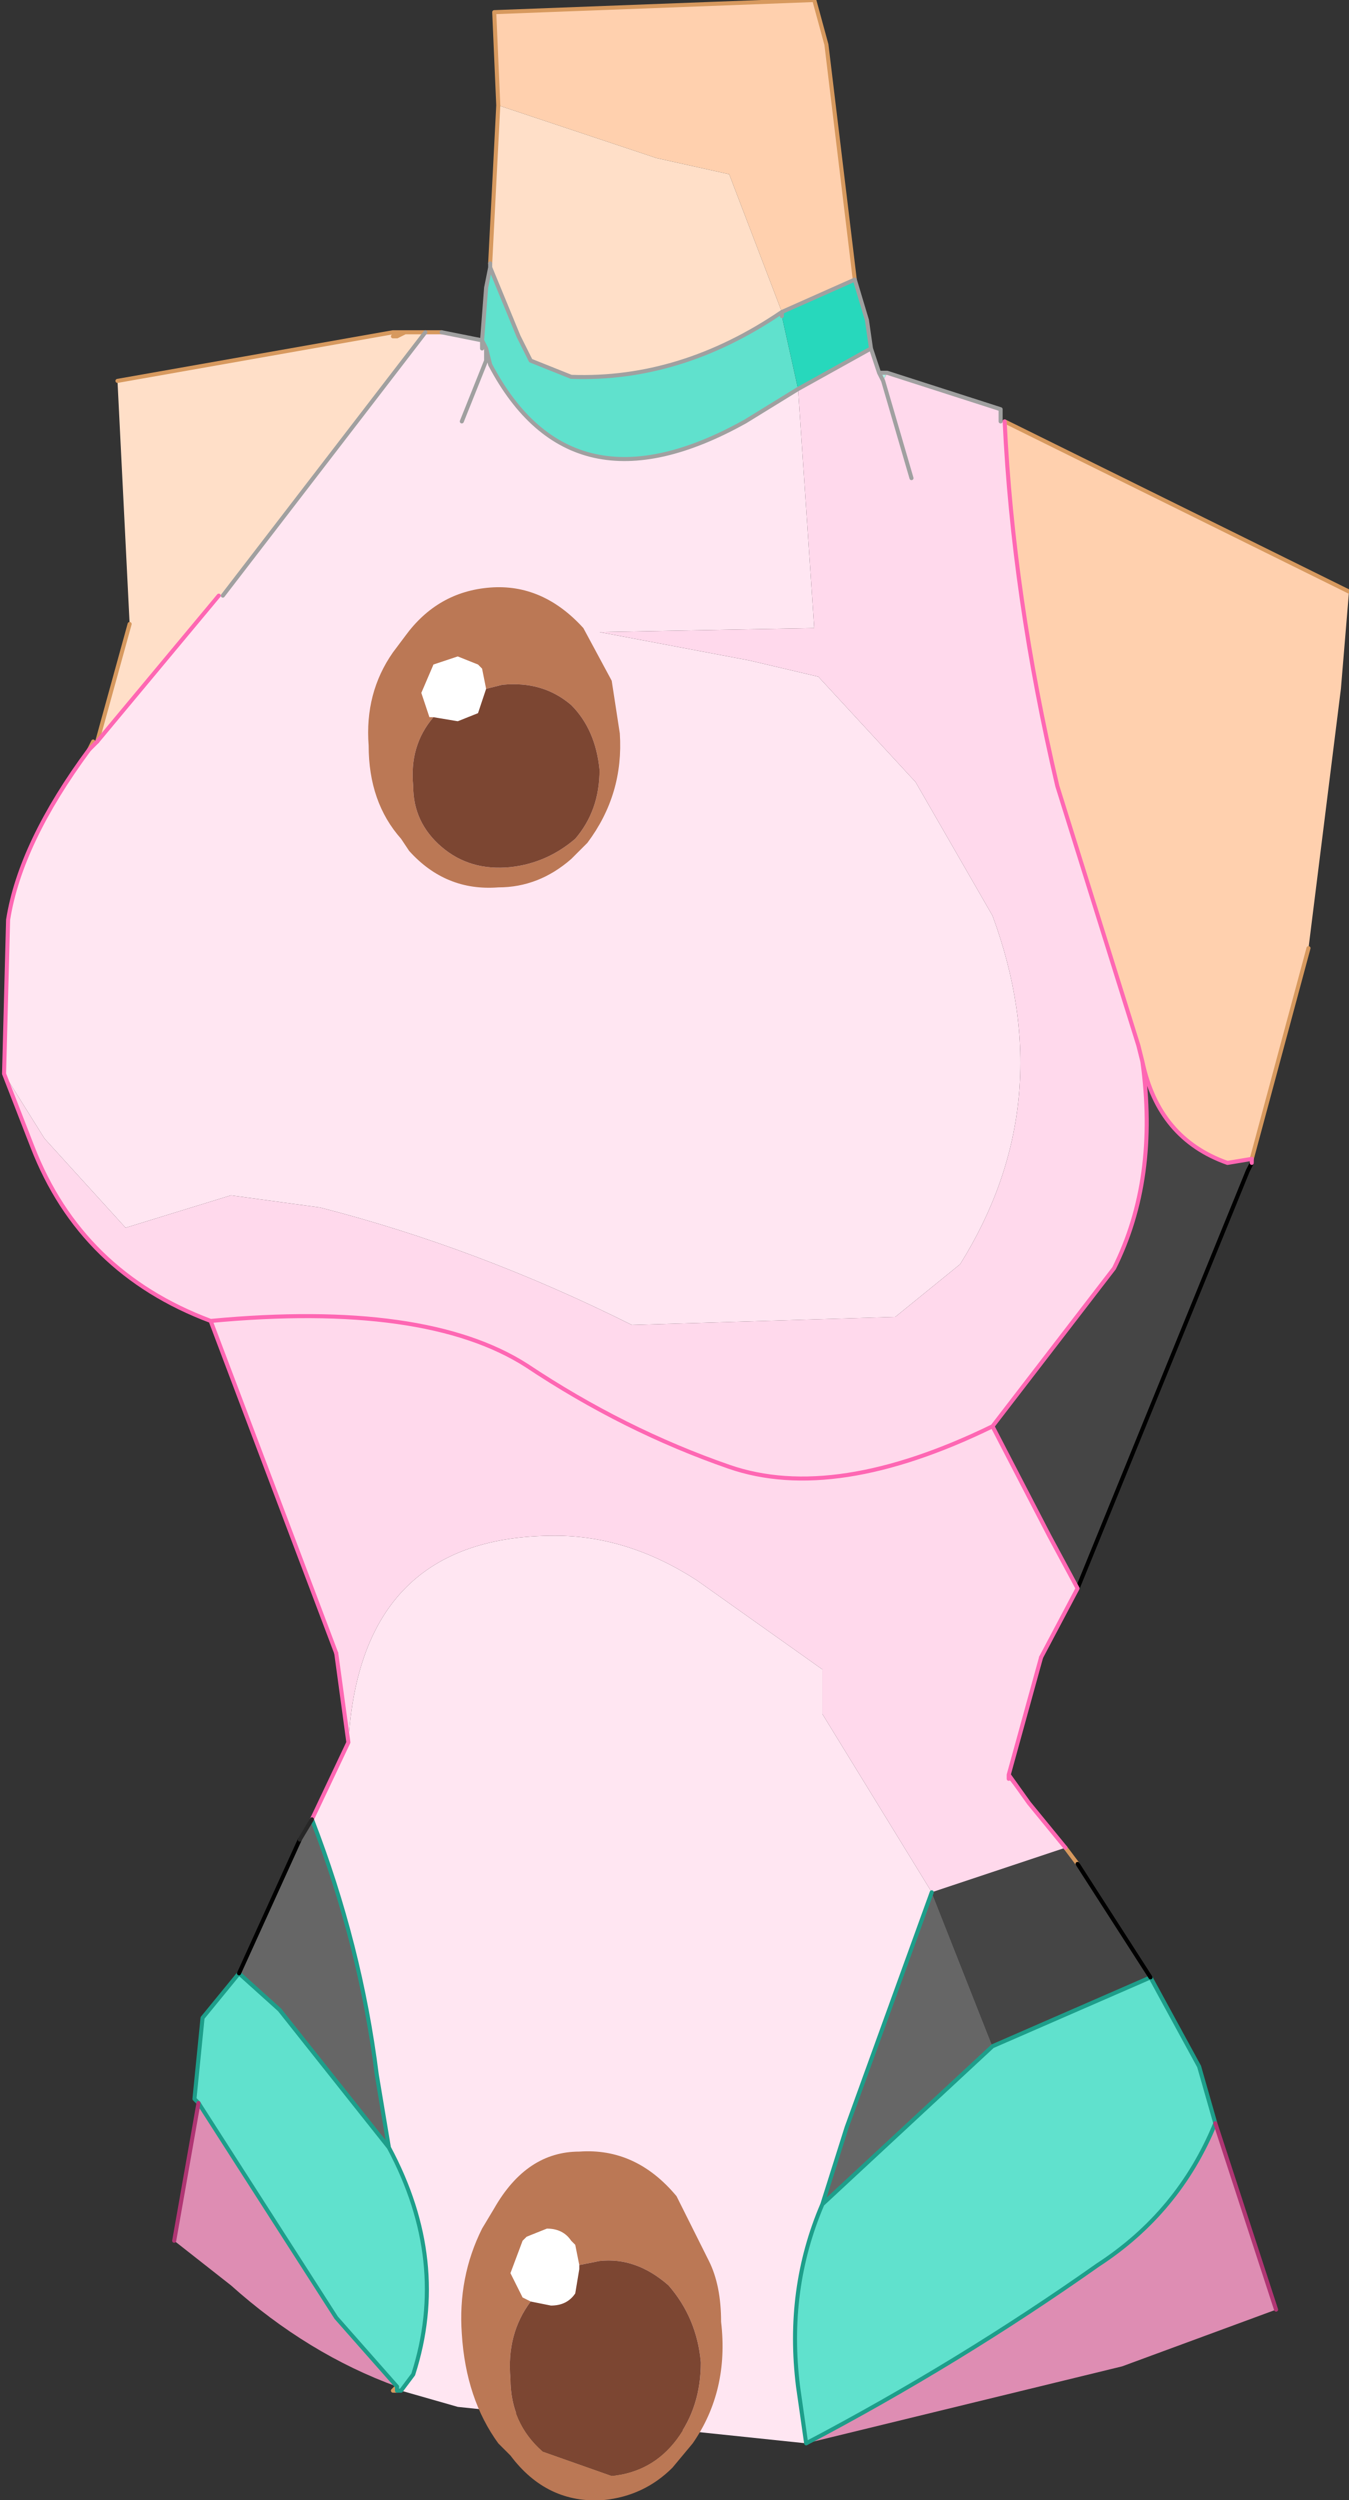 <?xml version="1.0" encoding="UTF-8" standalone="no"?>
<svg xmlns:xlink="http://www.w3.org/1999/xlink" height="30.85px" width="16.65px" xmlns="http://www.w3.org/2000/svg">
  <rect width="100%" height="100%" fill="#333333" stroke="none"/>
  <g transform="matrix(1.0, 0.0, 0.0, 1.0, 9.95, 13.1)">
    <path d="M-3.8 -11.8 L-3.85 -12.95 0.1 -13.1 0.25 -12.55 0.6 -9.65 -0.3 -9.25 -0.95 -10.95 -1.85 -11.15 -3.8 -11.8 M2.45 -7.9 L6.7 -5.8 6.6 -4.6 6.2 -1.4 5.5 1.2 5.2 1.25 Q4.35 0.95 4.15 0.0 L4.1 -0.2 3.1 -3.4 Q2.55 -5.75 2.45 -7.9 M2.5 8.8 L2.75 9.15 2.5 8.85 2.5 8.8" fill="#ffd0ae" fill-rule="evenodd" stroke="none"/>
    <path d="M-3.8 -11.8 L-1.85 -11.15 -0.95 -10.95 -0.3 -9.25 Q-1.55 -8.4 -2.9 -8.45 L-3.4 -8.65 -3.55 -8.95 -3.9 -9.8 -3.9 -9.85 -3.8 -11.8 M-5.05 16.4 L-5.1 16.4 -5.05 16.35 -5.05 16.4 M-8.85 -3.85 L-8.8 -3.95 -8.75 -3.95 -8.35 -5.4 -8.5 -8.4 -5.1 -9.0 -5.1 -8.95 -5.05 -8.95 -4.95 -9.0 -4.7 -9.0 -7.2 -5.75 -7.25 -5.75 -8.75 -3.95 -8.85 -3.85 M-3.95 -8.8 L-4.0 -8.8 -4.0 -8.9 -3.95 -8.8" fill="#ffdfc8" fill-rule="evenodd" stroke="none"/>
    <path d="M-5.1 -9.0 L-4.95 -9.0 -5.05 -8.95 -5.1 -8.95 -5.1 -9.0 -5.05 -8.95 -5.1 -9.0" fill="#f5dfc5" fill-rule="evenodd" stroke="none"/>
    <path d="M-3.95 -8.65 L-3.95 -8.8 -3.9 -8.6 -3.95 -8.65" fill="#d6f8f4" fill-rule="evenodd" stroke="none"/>
    <path d="M5.05 13.1 L5.8 15.4 3.9 16.1 0.0 17.05 Q1.9 16.05 3.6 14.85 4.6 14.2 5.05 13.1 M-5.05 16.35 Q-6.15 15.95 -7.1 15.1 L-7.8 14.55 -7.5 12.85 -5.8 15.5 -5.05 16.35" fill="#de8db3" fill-rule="evenodd" stroke="none"/>
    <path d="M-7.0 11.25 L-6.25 9.6 -6.1 9.35 Q-5.5 10.9 -5.3 12.5 L-5.15 13.4 -6.5 11.7 -7.0 11.25 M1.55 10.25 L2.3 12.15 0.2 14.1 0.5 13.15 1.55 10.25" fill="#666666" fill-rule="evenodd" stroke="none"/>
    <path d="M0.9 -8.5 L1.0 -8.5 0.95 -8.4 0.9 -8.5" fill="#b1f1e7" fill-rule="evenodd" stroke="none"/>
    <path d="M4.25 11.3 L4.85 12.4 5.05 13.1 Q4.6 14.2 3.6 14.85 1.9 16.05 0.0 17.05 L-0.1 16.35 Q-0.25 15.15 0.2 14.1 L2.3 12.15 4.25 11.3 M-5.0 16.4 L-5.05 16.4 -5.05 16.35 -5.8 15.5 -7.5 12.85 -7.55 12.8 -7.45 11.8 -7.0 11.25 -6.5 11.7 -5.15 13.4 Q-4.4 14.8 -4.85 16.2 L-5.0 16.4 M-4.0 -8.9 L-3.95 -9.55 -3.9 -9.8 -3.55 -8.95 -3.4 -8.65 -2.9 -8.45 Q-1.55 -8.4 -0.3 -9.25 L-0.3 -9.2 -0.1 -8.3 -0.75 -7.9 Q-2.9 -6.7 -3.9 -8.6 L-3.95 -8.8 -4.0 -8.9" fill="#60e1cd" fill-rule="evenodd" stroke="none"/>
    <path d="M-0.3 -9.25 L0.6 -9.65 0.75 -9.15 0.8 -8.8 -0.1 -8.3 -0.3 -9.2 -0.3 -9.25" fill="#27d8bc" fill-rule="evenodd" stroke="none"/>
    <path d="M5.5 1.2 L5.5 1.25 5.45 1.35 3.35 6.5 3.0 5.85 2.3 4.5 3.8 2.55 Q4.35 1.45 4.15 0.0 4.35 0.95 5.2 1.25 L5.5 1.2 M3.2 9.7 L3.35 9.9 4.25 11.3 2.3 12.15 1.55 10.25 3.2 9.7" fill="#454545" fill-rule="evenodd" stroke="none"/>
    <path d="M0.0 17.05 L-4.3 16.6 -5.0 16.4 -4.85 16.2 Q-4.4 14.8 -5.15 13.4 L-5.3 12.5 Q-5.5 10.9 -6.1 9.35 L-5.65 8.4 Q-5.5 5.85 -3.1 5.85 -2.2 5.85 -1.35 6.4 L0.2 7.5 0.2 8.05 1.55 10.25 0.5 13.15 0.2 14.1 Q-0.25 15.15 -0.1 16.35 L0.0 17.05 M-9.9 0.15 L-9.85 -1.75 Q-9.7 -2.7 -8.85 -3.85 L-8.75 -3.95 -7.25 -5.75 -7.2 -5.75 -4.7 -9.0 -4.5 -9.0 -4.0 -8.9 -4.0 -8.8 -3.95 -8.8 -3.95 -8.65 -3.9 -8.6 Q-2.9 -6.7 -0.75 -7.9 L-0.1 -8.3 0.1 -5.35 -2.55 -5.3 -0.7 -4.95 0.15 -4.75 1.35 -3.45 2.3 -1.8 Q3.15 0.5 1.9 2.5 L1.1 3.15 -2.15 3.25 Q-4.05 2.3 -6.0 1.8 L-7.1 1.65 -8.4 2.05 -9.4 0.95 -9.9 0.15 M-4.25 -7.9 L-3.95 -8.65 -4.25 -7.9 M-5.05 16.35 L-5.05 16.4 -5.05 16.35" fill="#ffe6f2" fill-rule="evenodd" stroke="none"/>
    <path d="M0.8 -8.8 L0.9 -8.5 0.95 -8.4 1.0 -8.5 2.4 -8.05 2.4 -7.9 2.45 -7.9 Q2.55 -5.75 3.1 -3.4 L4.1 -0.2 4.15 0.0 Q4.35 1.45 3.8 2.55 L2.3 4.5 3.0 5.85 3.35 6.5 2.9 7.35 2.5 8.8 2.5 8.85 2.75 9.15 3.2 9.7 1.55 10.25 0.2 8.05 0.2 7.5 -1.35 6.4 Q-2.2 5.85 -3.1 5.85 -5.5 5.85 -5.65 8.4 L-5.8 7.3 -7.35 3.2 Q-8.95 2.6 -9.55 1.05 L-9.9 0.15 -9.4 0.95 -8.4 2.05 -7.1 1.65 -6.0 1.8 Q-4.05 2.3 -2.15 3.25 L1.1 3.15 1.9 2.5 Q3.15 0.5 2.3 -1.8 L1.35 -3.45 0.15 -4.75 -0.7 -4.95 -2.55 -5.3 0.1 -5.35 -0.1 -8.3 0.8 -8.8 M1.3 -7.2 L0.95 -8.4 1.3 -7.2 M-7.35 3.2 Q-4.7 2.95 -3.45 3.75 -2.25 4.55 -0.95 5.0 0.35 5.45 2.3 4.5 0.35 5.45 -0.95 5.0 -2.25 4.55 -3.45 3.75 -4.7 2.95 -7.35 3.2" fill="#ffd9ec" fill-rule="evenodd" stroke="none"/>
    <path d="M0.6 -9.65 L0.25 -12.55 0.1 -13.1 -3.85 -12.95 -3.8 -11.8 -3.9 -9.85 M2.45 -7.9 L6.7 -5.8 M6.2 -1.4 L5.5 1.2 M3.2 9.7 L3.35 9.9 M-5.05 16.4 L-5.1 16.4 -5.05 16.35 M-8.85 -3.85 L-8.8 -3.95 M-8.75 -3.95 L-8.35 -5.4 M-8.5 -8.4 L-5.1 -9.0 -4.95 -9.0 -4.7 -9.0 -4.5 -9.0 M-5.1 -8.95 L-5.05 -8.95 -5.1 -9.0 M-5.05 -8.95 L-4.95 -9.0" fill="none" stroke="#d7995e" stroke-linecap="round" stroke-linejoin="round" stroke-width="0.05"/>
    <path d="M4.25 11.3 L4.85 12.4 5.05 13.1 Q4.6 14.2 3.6 14.85 1.9 16.05 0.0 17.05 L-0.1 16.35 Q-0.25 15.15 0.2 14.1 L0.5 13.15 1.55 10.25 M-5.0 16.4 L-5.05 16.4 -5.05 16.35 -5.8 15.5 -7.5 12.85 -7.55 12.8 -7.45 11.8 -7.0 11.25 -6.5 11.7 -5.15 13.4 Q-4.4 14.8 -4.85 16.2 L-5.0 16.4 M2.3 12.15 L4.25 11.3 M2.3 12.15 L0.2 14.1 M-6.1 9.35 Q-5.5 10.9 -5.3 12.5 L-5.15 13.4 M-7.55 12.8 L-7.5 12.85" fill="none" stroke="#1d9e8a" stroke-linecap="round" stroke-linejoin="round" stroke-width="0.05"/>
    <path d="M5.05 13.1 L5.8 15.4 M-7.8 14.55 L-7.5 12.85" fill="none" stroke="#b03573" stroke-linecap="round" stroke-linejoin="round" stroke-width="0.05"/>
    <path d="M-0.3 -9.25 L0.6 -9.65 0.75 -9.15 0.8 -8.8 0.9 -8.5 1.0 -8.5 2.4 -8.05 2.4 -7.9 M-4.5 -9.0 L-4.0 -8.9 -3.95 -9.55 -3.9 -9.8 -3.9 -9.85 M0.95 -8.4 L1.3 -7.2 M0.95 -8.4 L0.9 -8.5 M-0.3 -9.25 Q-1.55 -8.4 -2.9 -8.45 L-3.4 -8.65 -3.55 -8.95 -3.9 -9.8 M-3.95 -8.65 L-3.95 -8.8 -3.9 -8.6 Q-2.9 -6.7 -0.75 -7.9 L-0.1 -8.3 0.8 -8.8 M-4.0 -8.8 L-4.0 -8.9 -3.95 -8.8 M-0.3 -9.2 L-0.3 -9.25 M-3.95 -8.65 L-4.25 -7.9 M-7.2 -5.75 L-4.7 -9.0" fill="none" stroke="#a0a0a0" stroke-linecap="round" stroke-linejoin="round" stroke-width="0.05"/>
    <path d="M5.5 1.25 L5.45 1.35 3.35 6.5 M3.35 9.9 L4.25 11.3 M-7.0 11.25 L-6.25 9.6" fill="none" stroke="#000000" stroke-linecap="round" stroke-linejoin="round" stroke-width="0.05"/>
    <path d="M5.5 1.2 L5.5 1.25 M3.35 6.5 L2.9 7.35 M-5.8 7.3 L-7.35 3.2 Q-8.95 2.6 -9.55 1.05 L-9.9 0.15 -9.85 -1.75 Q-9.7 -2.7 -8.85 -3.85 L-8.75 -3.95 -7.25 -5.75 M2.45 -7.9 Q2.55 -5.75 3.1 -3.4 L4.1 -0.2 4.15 0.0 Q4.35 0.95 5.2 1.25 L5.5 1.2 M4.15 0.0 Q4.35 1.45 3.8 2.55 L2.3 4.5 3.0 5.85 3.35 6.5 M2.3 4.5 Q0.35 5.45 -0.95 5.0 -2.25 4.55 -3.45 3.75 -4.7 2.95 -7.35 3.2" fill="none" stroke="#fe67b3" stroke-linecap="round" stroke-linejoin="round" stroke-width="0.05"/>
    <path d="M2.9 7.35 L2.5 8.8 2.75 9.15 3.2 9.7 M-6.1 9.35 L-5.65 8.4 -5.8 7.3 M2.5 8.8 L2.5 8.85" fill="none" stroke="#fe67b3" stroke-linecap="round" stroke-linejoin="round" stroke-width="0.05"/>
    <path d="M-6.25 9.6 L-6.1 9.35" fill="none" stroke="#272727" stroke-linecap="round" stroke-linejoin="round" stroke-width="0.05"/>
    <path d="M-4.6 -4.25 L-4.65 -4.25 -4.75 -4.55 -4.6 -4.9 -4.3 -5.0 -4.05 -4.9 -4.0 -4.85 -3.95 -4.6 -4.05 -4.3 -4.3 -4.2 -4.6 -4.25" fill="#ffffff" fill-rule="evenodd" stroke="none"/>
    <path d="M-5.1 -5.05 L-4.95 -5.25 Q-4.55 -5.8 -3.9 -5.85 -3.25 -5.9 -2.75 -5.35 L-2.4 -4.7 -2.3 -4.05 Q-2.25 -3.3 -2.7 -2.7 L-2.9 -2.5 Q-3.3 -2.15 -3.8 -2.15 -4.45 -2.1 -4.9 -2.6 L-5.0 -2.75 Q-5.4 -3.2 -5.4 -3.9 -5.45 -4.55 -5.1 -5.05 M-3.95 -4.6 L-4.0 -4.85 -4.05 -4.9 -4.3 -5.0 -4.6 -4.9 -4.75 -4.55 -4.65 -4.25 -4.6 -4.25 Q-4.9 -3.9 -4.85 -3.4 -4.85 -2.95 -4.5 -2.65 -4.15 -2.35 -3.65 -2.4 -3.2 -2.45 -2.85 -2.75 -2.55 -3.1 -2.55 -3.6 -2.6 -4.1 -2.9 -4.4 -3.25 -4.7 -3.75 -4.65 L-3.95 -4.6" fill="#bb7855" fill-rule="evenodd" stroke="none"/>
    <path d="M-3.95 -4.6 L-3.75 -4.65 Q-3.25 -4.7 -2.9 -4.4 -2.6 -4.1 -2.55 -3.6 -2.55 -3.1 -2.85 -2.75 -3.2 -2.45 -3.65 -2.4 -4.15 -2.35 -4.5 -2.65 -4.85 -2.95 -4.85 -3.4 -4.9 -3.9 -4.6 -4.25 L-4.3 -4.2 -4.05 -4.3 -3.95 -4.6" fill="#7c4632" fill-rule="evenodd" stroke="none"/>
    <path d="M-3.4 15.3 L-3.5 15.25 -3.65 14.95 -3.5 14.55 -3.45 14.5 -3.2 14.4 Q-3.0 14.4 -2.9 14.55 L-2.85 14.6 -2.8 14.85 -2.8 14.9 -2.85 15.2 Q-2.95 15.35 -3.15 15.35 L-3.4 15.3" fill="#ffffff" fill-rule="evenodd" stroke="none"/>
    <path d="M-1.2 14.8 Q-1.05 15.1 -1.05 15.55 -0.95 16.4 -1.4 17.05 L-1.65 17.35 Q-2.0 17.7 -2.5 17.75 -3.2 17.8 -3.65 17.2 L-3.8 17.05 Q-4.2 16.5 -4.25 15.7 -4.3 15.0 -4.0 14.4 L-3.85 14.15 Q-3.45 13.45 -2.8 13.45 -2.1 13.4 -1.6 14.0 L-1.2 14.8 M-2.8 14.85 L-2.85 14.6 -2.9 14.55 Q-3.0 14.4 -3.2 14.4 L-3.45 14.5 -3.5 14.55 -3.65 14.95 -3.5 15.25 -3.4 15.3 Q-3.7 15.7 -3.65 16.25 -3.65 16.8 -3.25 17.15 L-2.4 17.45 Q-1.9 17.4 -1.6 17.0 -1.3 16.6 -1.3 16.05 -1.35 15.5 -1.7 15.1 -2.1 14.75 -2.55 14.8 L-2.8 14.85" fill="#bb7855" fill-rule="evenodd" stroke="none"/>
    <path d="M-2.8 14.85 L-2.55 14.8 Q-2.1 14.75 -1.7 15.1 -1.35 15.5 -1.3 16.05 -1.3 16.6 -1.6 17.0 -1.9 17.4 -2.4 17.45 L-3.25 17.15 Q-3.65 16.8 -3.65 16.25 -3.7 15.7 -3.4 15.3 L-3.15 15.35 Q-2.95 15.35 -2.85 15.2 L-2.8 14.9 -2.8 14.85" fill="#7c4632" fill-rule="evenodd" stroke="none"/>
  </g>
</svg>
